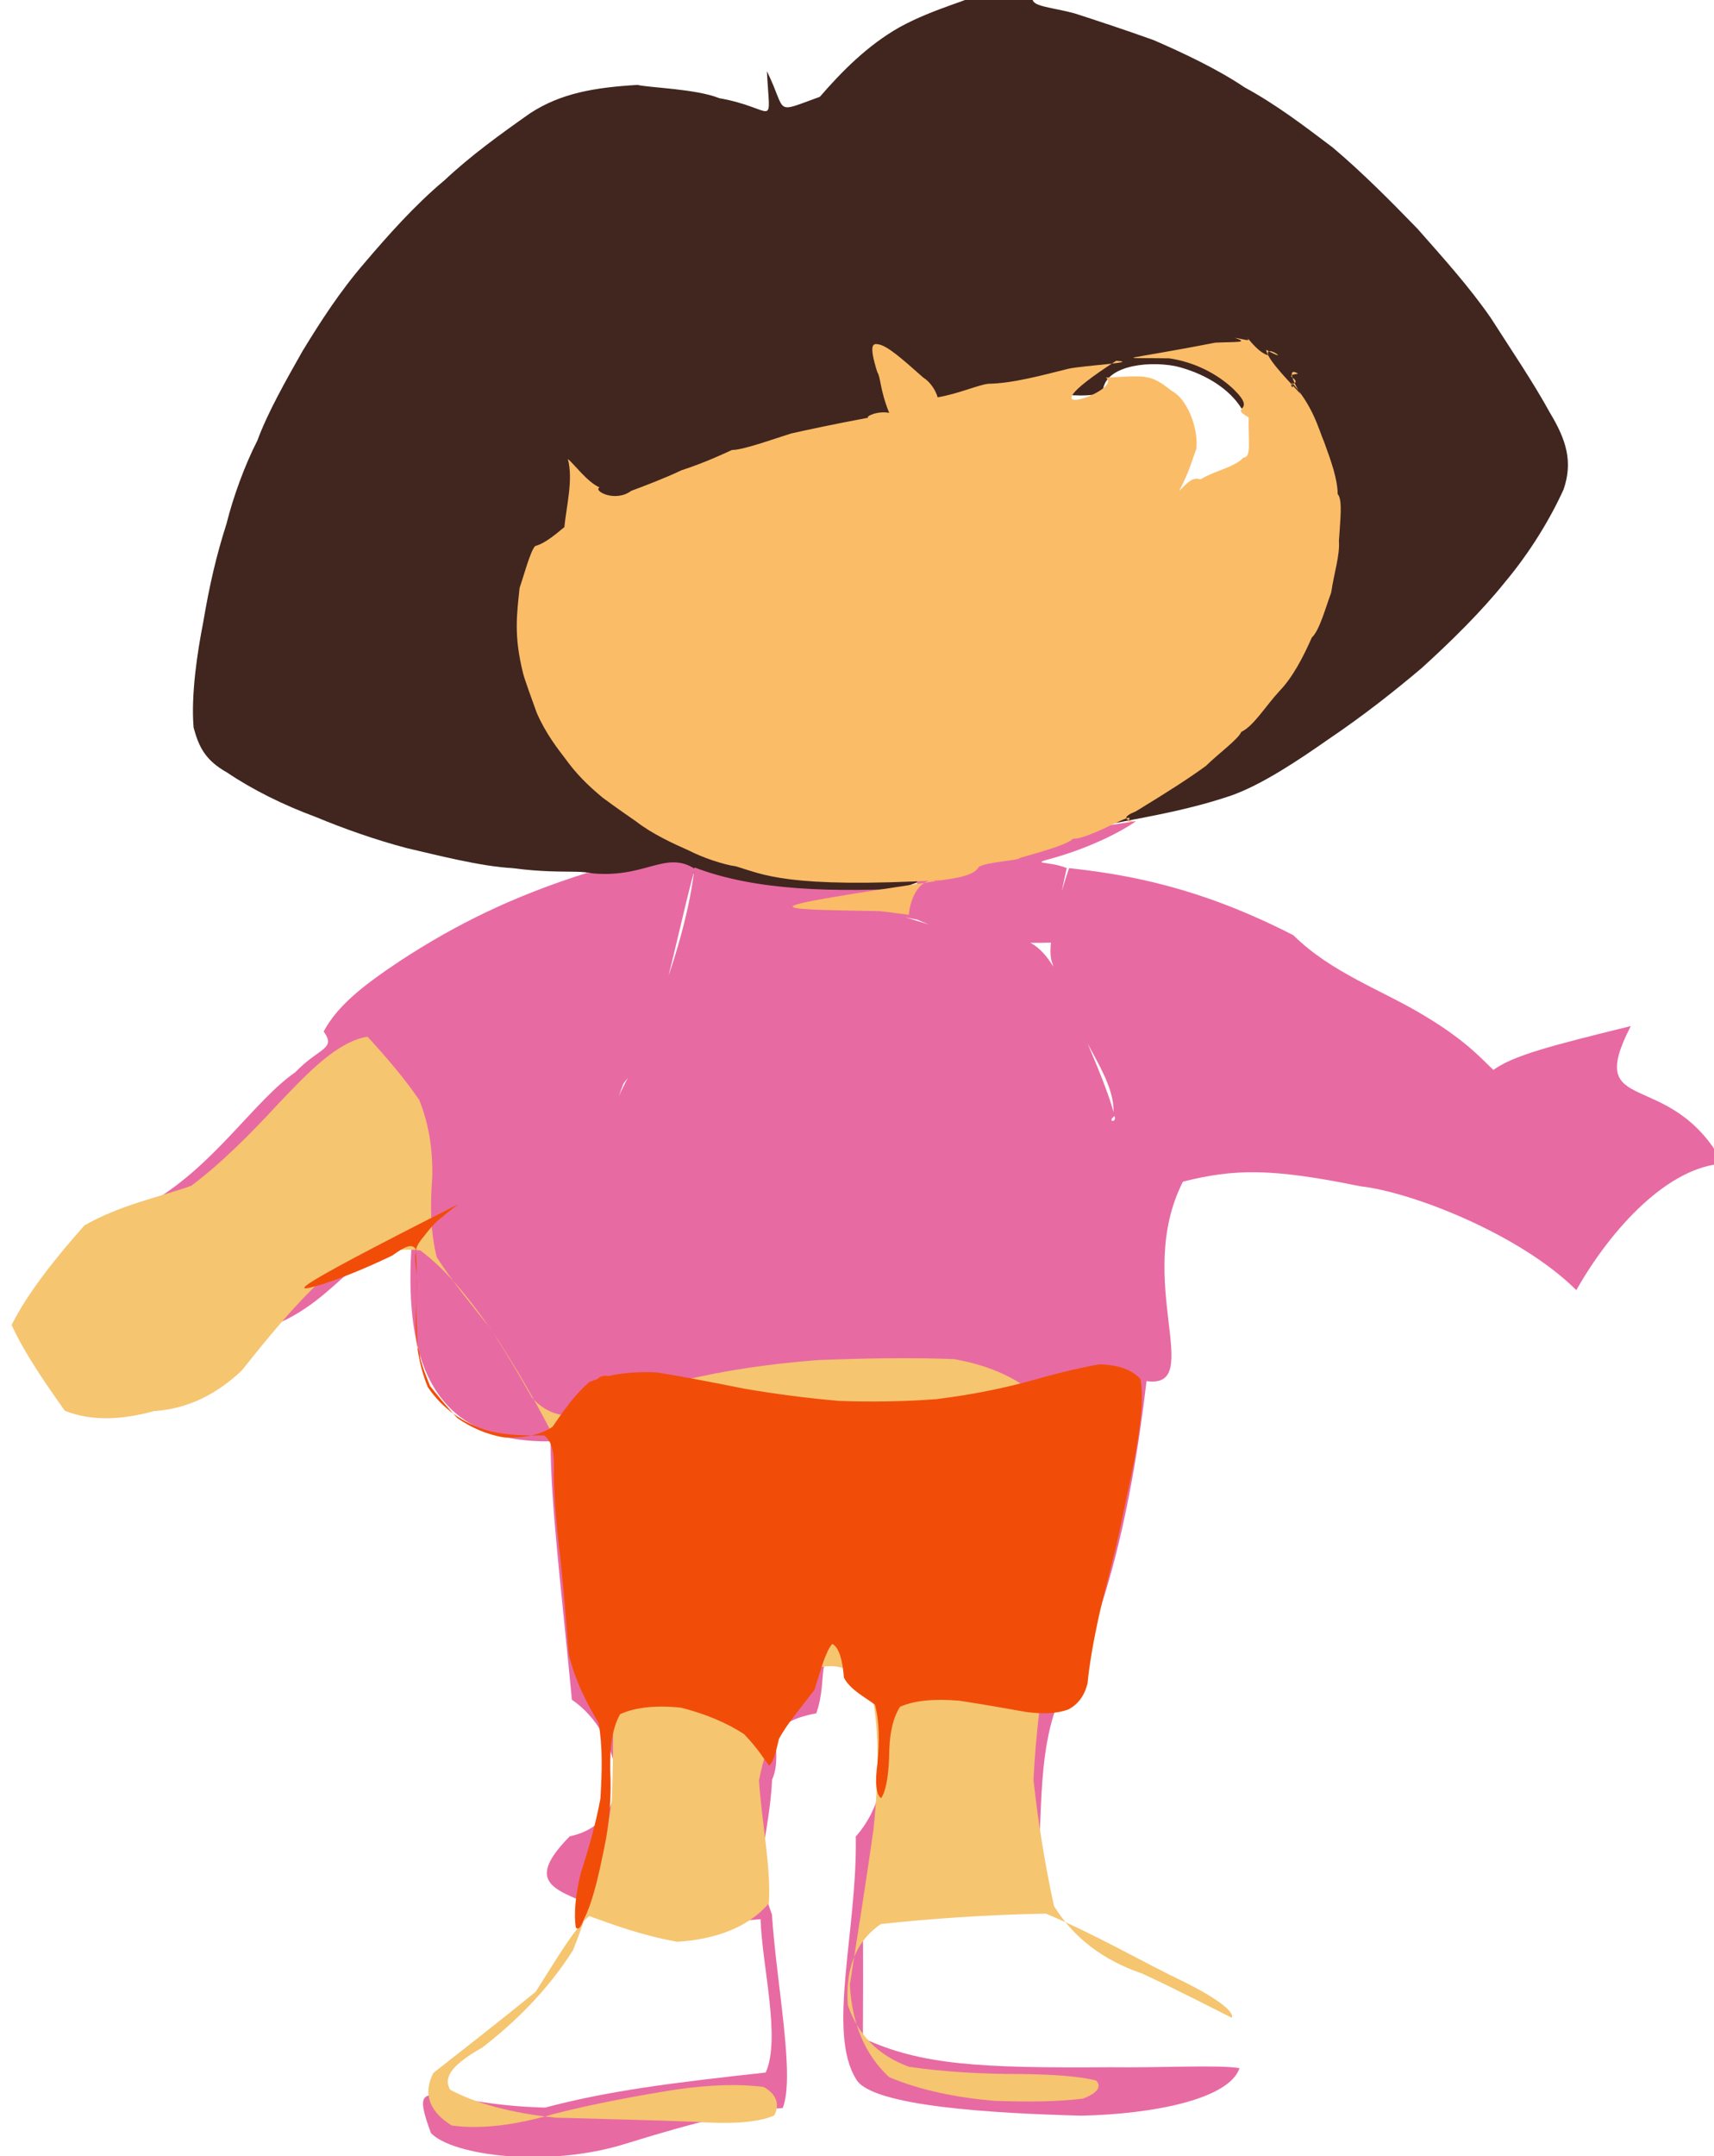 <?xml version="1.0" ?>
<svg xmlns="http://www.w3.org/2000/svg" version="1.1" width="474" height="596">
  <defs/>
  <g>
    <path d="M 269.69 -1.519 C 269.632 -2.1 269.644 -2.488 270.516 -2.63 C 270.83 -3.255 270.511 -3.81 270.576 -4.032 C 271.65 -4.32 271.152 -4.58 271.072 -4.791 C 272.472 -4.566 272.665 -4.428 273.311 -4.1 C 275.791 -2.504 278.706 -2.763 287.279 -3.453 C 282.43 1.996 288.287 1.329 297.159 3.696 C 303.336 5.68 311.068 8.239 319.015 11.08 C 327.307 14.68 336.682 19.089 344.213 24.163 C 352.919 28.883 360.457 34.659 368.51 40.728 C 376.749 47.674 384.482 55.485 392.022 63.247 C 399.257 71.463 406.267 79.199 412.321 87.944 C 417.929 96.73 423.875 105.425 428.666 114.15 C 433.132 121.565 435.046 127.604 432.398 135.288 C 428.759 143.304 423.191 152.585 416.072 161.053 C 409.628 169.094 401.052 177.499 393.217 184.603 C 385.592 191.055 377.137 197.726 367.519 204.231 C 359.155 210.073 349.139 216.811 340.524 219.876 C 329.223 223.681 319.695 225.32 307.3 227.699 C 312.669 221.522 319.464 216.924 325.565 210.307 C 333.054 202.636 341.142 194.273 348.776 185.865 C 355.28 177.312 360.516 169.556 364.101 161.544 C 366.816 153.199 368.009 146.695 367.23 141.108 C 365.341 135.141 362.457 129.671 358.107 125.621 C 354.346 119.634 348.843 113.46 343.332 112.889 C 338.904 105.81 330.299 102.41 324.976 101.181 C 316.471 99.582 304.731 101.454 304.996 108.733 C 292.825 110.95 286.716 105.909 282.283 108.122 C 275.3 109.54 268.329 109.753 262.638 110.934 C 257.164 112.077 251.928 112.702 246.872 113.9 C 241.993 115.468 237.326 117.096 232.457 118.951 C 227.216 121.04 221.621 123.332 215.708 125.679 C 209.593 127.875 203.437 130.118 196.979 132.514 C 189.749 134.756 182.211 136.513 175.244 138.4 C 169.16 140.404 163.146 142.228 158.298 149.285 C 155.074 151.736 147.989 152.697 147.333 156.995 C 144.503 163.227 144.196 169.961 145.677 177.013 C 148.554 184.597 152.907 192.146 158.684 200.177 C 165.606 208.042 173.348 215.268 181.5 221.659 C 189.75 227.232 197.538 232.012 204.328 235.991 C 210.282 238.542 215.181 235.04 258.086 242.172 C 214.179 259.889 207.448 245.191 194.312 241.751 C 179.72 239.628 176.796 239.917 166.541 243.396 C 163.498 239.292 157.853 242.109 141.739 239.947 C 132.878 239.484 120.636 236.289 112.446 234.406 C 103.634 232.066 95.16 229.068 87.375 225.832 C 78.366 222.512 69.764 218.228 62.837 213.547 C 56.819 210.161 55.013 206.547 53.54 201.108 C 52.78 192.045 54.582 180.18 56.202 171.979 C 57.95 161.637 59.812 153.597 62.649 144.731 C 64.4 137.624 67.652 128.629 71.176 121.754 C 74.047 113.984 78.998 105.279 83.671 97.017 C 88.532 89.062 93.892 80.659 100.938 72.519 C 107.135 65.244 114.753 56.632 122.916 49.835 C 130.237 42.957 138.468 37.03 146.623 31.29 C 155.162 25.729 164.453 24.184 176.3 23.468 C 179.623 24.256 192.568 24.566 198.894 27.132 C 214.81 29.974 212.939 36.339 212.08 19.673 C 217.824 31.297 213.639 31.486 226.734 26.75 C 232.8 19.739 239.94 12.514 248.756 7.532 C 258.438 2.168 270.19 -0.488 269.69 -1.519" stroke-width="0.0" fill="rgb(64, 38, 31)" opacity="1" stroke="rgb(132, 70, 107)" stroke-opacity="0.702" stroke-linecap="round" stroke-linejoin="round"/>
    <path d="M 314.161 226.941 C 312.81 228.058 304.434 233.325 291.844 236.995 C 284.001 239.102 289.7 237.812 295.003 239.926 C 293.42 247.185 290.619 259.054 293.994 260.359 C 282.655 261.04 268.441 260.691 253.576 254.161 C 244.215 252.573 236.069 248.433 230.488 249.142 C 229.268 250.672 232.339 250.927 238.83 249.934 C 248.443 252.574 260.828 257.657 277.071 260.16 C 287.156 256.885 292.311 267.346 296.878 279.328 C 301.462 290.184 306.293 300.748 308.237 308.474 C 305.765 310.218 309.535 310.494 307.928 307.9 C 308.548 296.851 296.381 285.601 291.015 266.219 C 289.065 261.713 293.198 246.982 295.65 239.953 C 312.382 241.76 332.168 245.404 357.677 258.496 C 368.27 268.959 382.303 273.681 393.964 280.769 C 405.967 287.95 410.26 293.271 412.993 295.722 C 418.55 291.729 428.524 289.132 450.99 283.603 C 437.795 309.239 461.805 294.455 476.546 321.63 C 461.45 322.474 445.732 339.305 435.924 356.581 C 420.435 341.178 390.471 329.451 376.12 327.871 C 351.4 322.798 341.201 323.08 327.132 326.606 C 313.412 353.621 333.566 383.989 317.071 381.749 C 312.431 421.181 304.329 451.661 292.625 470.501 C 285.459 488.265 289.514 512.796 285.113 524.313 C 268.416 527.588 253.596 528.41 238.54 529.265 C 238.822 540.922 238.625 554.944 238.634 563.324 C 254.713 570.79 270.949 571.644 307.023 571.381 C 320.524 571.571 337.305 570.646 342.783 571.632 C 339.95 580.111 319.191 584.343 299.054 584.761 C 274.978 584.153 241.028 582.206 236.785 574.718 C 228.601 561.656 237.115 533.545 236.663 507.61 C 250.389 492.093 244.181 465.672 233.112 459.297 C 225.056 456.204 229.219 463.491 225.757 473.541 C 209.041 476.812 217.337 483.135 213.519 491.893 C 212.747 508.049 208.003 514.843 213.469 529.112 C 214.764 548.649 219.94 573.908 216.452 582.665 C 205.704 583.233 192.266 586.533 173.065 592.508 C 151.539 599.263 125.14 595.874 119.156 589.55 C 112.676 571.737 119.99 581.77 150.755 582.531 C 168.284 577.875 186.046 575.661 211.758 572.84 C 215.984 563.422 210.744 543.44 210.33 530.456 C 194.958 531.933 180.993 531.516 169.767 529.412 C 156.55 522.477 142.897 522.48 157.55 507.563 C 176.47 503.56 172.232 479.463 158.154 469.797 C 155.134 438.032 152.306 416.103 152.254 398.378 C 119.551 398.849 111.925 376.127 113.758 345.166 C 97.886 341.894 93.565 362.36 69.278 368.366 C 54.351 368.215 43.538 355.141 41.617 332.417 C 59.375 322.098 70.367 304.161 81.655 296.371 C 88.217 289.511 93.092 290.061 89.504 285.104 C 93.384 277.9 100.434 272.335 111.223 265.205 C 126.169 255.499 141.806 247.716 162.398 241.239 C 178.141 243.266 183.803 234.821 192.141 240.132 C 185.606 264.151 183.038 285.892 172.397 299.532 C 165.914 316.236 163.939 334.682 158.295 347.363 C 154.45 357.198 158.095 357.155 155.469 354.794 C 158.305 347.784 162.709 331.96 165.787 318.055 C 168.317 304.427 177.733 293.399 181.835 277.948 C 186.745 265.608 190.899 250.785 192.066 239.759 C 209.203 246.321 230.83 246.596 253.762 245.457 C 252.15 235.784 260.974 235.374 314.161 226.941" stroke-width="0.0" fill="rgb(232, 106, 162)" opacity="0.999" stroke="rgb(201, 16, 132)" stroke-opacity="0.479" stroke-linecap="round" stroke-linejoin="round"/>
    <path d="M 336.062 94.711 C 341.896 94.435 345.603 94.798 341.484 93.36 C 344.062 93.76 346.152 94.598 344.87 93.274 C 344.187 92.163 347.675 97.466 350.747 98.222 C 349.574 94.645 357.686 100.833 350.149 96.677 C 350.515 99.72 357.776 106.637 359.651 108.933 C 354.256 99.735 359.734 103.715 358.889 103.328 C 354.575 103.847 359.48 104.607 358.013 105.993 C 355.814 105.679 358.385 108.704 357.223 105.653 C 363.288 112.596 364.529 118.292 366.22 122.261 C 368.212 127.712 369.89 132.477 369.93 136.561 C 371.375 138.075 370.596 144.047 370.272 149.553 C 370.564 153.446 368.967 158.199 368.125 163.814 C 366.483 168.238 364.898 174.249 362.787 176.198 C 360.338 181.745 357.461 187.245 353.826 191.009 C 349.839 195.336 346.743 200.624 343.252 202.31 C 342.508 204.257 336.857 208.374 333.5 211.689 C 328.65 215.229 323.093 218.771 314.105 224.266 C 306.759 227.215 317.664 227.068 311.773 227.096 C 315.431 223.031 301.317 232.095 296.701 231.816 C 295.383 233.376 288.253 235.346 282.102 237.117 C 281.532 237.932 273.065 238.133 270.682 239.622 C 269.366 241.98 264.82 242.762 258.631 243.496 C 255.851 242.664 252.11 245.752 251.307 252.856 C 241.888 251.546 238.971 251.424 243.632 251.845 C 210.477 251.224 206.517 251.393 260.597 243.257 C 217.467 245.631 211 241.648 203.502 239.448 C 200.128 239.033 193.93 236.876 190.791 235.216 C 186.029 233.089 180.364 230.513 175.868 227.015 C 173.992 225.724 170.285 223.155 166.648 220.463 C 162.44 216.961 159.384 213.919 156.311 209.665 C 154.306 207.046 150.88 202.706 148.413 196.972 C 147.189 193.552 144.979 187.568 144.634 186.006 C 142.046 175.571 142.927 169.879 143.697 162.479 C 144.719 159.618 146.678 152.19 148.006 150.922 C 151.63 150.033 156.666 144.891 156.052 145.828 C 156.674 139.632 158.557 132.607 157.043 126.871 C 158.638 128.079 162.374 133.241 165.811 134.723 C 163.899 135.606 170.088 139.011 174.575 135.662 C 178.113 134.36 184.203 132.031 188.464 129.982 C 195.028 127.864 200.709 125.153 202.432 124.371 C 205.378 124.428 213.78 121.376 218.81 119.807 C 222.68 118.935 230.883 117.163 240.178 115.443 C 239.062 115.329 242.448 113.436 245.896 114.115 C 243.271 107.559 243.627 104.432 242.594 102.804 C 240.117 94.904 241.541 94.925 242.853 95.159 C 245.431 95.521 249.744 99.43 255.335 104.372 C 258.555 106.377 259.623 110.617 259.237 109.829 C 265.126 108.837 270.531 106.365 273.343 106.068 C 280.088 105.991 288.613 103.615 295.491 101.915 C 299.85 100.984 315.527 100.165 308.683 99.712 C 279.882 118.299 311.082 108.018 305.832 104.375 C 317.105 103.808 318.051 103.313 324.053 108.055 C 327.973 109.976 331.474 117.816 330.852 124.026 C 329.863 126.573 328.935 130.394 326.082 135.702 C 328.695 133.112 329.755 131.841 331.987 132.495 C 336.342 129.884 341.166 129.307 343.87 126.48 C 346.199 126.354 345.14 121.807 345.314 115.374 C 339.542 112.071 347.851 114.226 341.347 107.778 C 336.521 103.101 329.961 100.007 323.349 99.043 C 308.255 98.771 308.804 100.014 336.062 94.711" stroke-width="0.0" fill="rgb(251, 188, 104)" opacity="1.0" stroke="rgb(158, 41, 67)" stroke-opacity="0.177" stroke-linecap="round" stroke-linejoin="round"/>
    <path d="M 101.642 286.544 C 106.884 292.256 111.825 298.017 115.929 304.015 C 118.606 310.583 119.685 317.746 119.55 325.219 C 118.964 332.855 118.985 340.384 120.79 347.509 C 124.955 354.053 130.268 360.452 135.513 367.078 C 140.05 373.904 143.82 380.52 147.079 386.251 C 150.554 390.26 155.112 391.924 161.078 391.225 C 168.635 388.753 177.741 385.321 188.311 381.689 C 200.181 378.774 212.99 376.932 226.261 375.918 C 239.471 375.406 252.181 375.191 263.908 375.661 C 274.016 377.491 282.096 381.137 288.036 387.035 C 291.979 394.899 294.191 404.288 294.771 414.953 C 293.986 426.743 292.316 439.458 290.226 452.764 C 288.125 466.145 286.417 479.279 285.804 491.94 C 287.127 504.062 289.065 515.792 291.481 526.824 C 296.956 535.688 305.176 541.855 315.902 545.5 C 326.456 550.413 335.143 554.969 340.645 557.703 C 341.416 556.118 336.86 552.515 327.921 548.011 C 316.131 542.408 303.394 534.877 289.242 528.913 C 272.806 529.235 256.829 530.336 243.595 531.812 C 236.2 536.862 233.797 544.934 234.457 554.172 C 237.231 562.308 242.68 568.051 251.373 571.255 C 261.6 572.747 272.354 573.278 282.555 573.254 C 291.51 573.37 298.561 573.905 303.09 575.027 C 304.766 576.681 303.502 578.564 299.464 580.061 C 292.985 580.872 284.563 581.023 274.844 580.656 C 264.567 579.758 254.591 577.795 245.868 574.101 C 239.315 568.034 235.579 559.489 235.025 548.516 C 237.054 535.436 239.405 520.891 241.535 505.807 C 243.089 491.182 243.199 478.12 241.052 467.704 C 236.694 461.005 230.654 458.87 223.826 461.793 C 217.194 469.335 212.3 480.008 209.888 492.141 C 210.786 504.651 213.25 516.421 212.622 526.069 C 207.093 532.668 197.706 536.101 187.29 536.697 C 177.354 534.943 169.124 531.797 162.953 529.602 C 158.411 533.518 154.14 541.19 148.096 550.565 C 138.266 558.587 128.216 566.389 119.838 572.965 C 116.724 578.986 119.1 583.935 124.947 587.491 C 133.035 588.587 142.51 587.398 153.193 584.283 C 164.548 581.383 176.122 579.282 187.072 577.518 C 196.758 576.161 204.859 575.963 211.175 576.834 C 214.804 578.803 215.724 581.821 214.089 584.712 C 209.597 586.711 202.119 587.126 192.124 586.464 C 180.151 585.968 167.003 585.717 153.705 585.322 C 141.43 584.074 131.216 581.271 124.462 577.571 C 122.374 573.869 125.625 570.329 133.4 565.924 C 142.363 558.98 151.344 550.24 158.436 539.097 C 163.616 526.331 167.171 512.209 169.178 497.666 C 169.855 482.708 169.577 467.369 168.331 452.01 C 166.071 436.879 162.719 422.008 158.16 407.743 C 152.237 394.43 145.165 381.965 137.722 370.342 C 130.595 359.785 123.664 351.069 116.226 345.615 C 107.76 344.579 98.813 347.305 89.794 352.985 C 81.27 360.849 73.873 370.017 66.914 378.741 C 59.717 385.582 51.753 389.402 42.623 390.025 C 33.659 392.457 25.347 392.894 17.914 389.919 C 12.367 382.081 6.644 373.785 3.215 366.22 C 7.586 357.469 15.214 347.878 23.337 338.711 C 33.039 333.138 43.171 331.144 52.91 327.737 C 61.381 321.357 69.304 313.37 77.204 304.821 C 85.278 296.341 93.331 287.87 101.642 286.544" stroke-width="0.0" fill="rgb(245, 197, 112)" opacity="1" stroke="rgb(115, 224, 22)" stroke-opacity="0.636" stroke-linecap="round" stroke-linejoin="round"/>
    <path d="M 174.307 382.83 C 175.195 382.874 176.084 382.961 176.974 383.098 C 177.867 383.247 178.765 383.414 179.674 383.597 C 180.598 383.771 181.539 383.934 182.497 384.099 C 183.466 384.262 184.442 384.423 185.413 384.589 C 186.371 384.761 187.299 384.94 188.181 385.13 C 189.002 385.335 189.744 385.564 190.393 385.826 C 190.934 386.128 191.363 386.478 191.675 386.886 C 191.87 387.356 191.954 387.895 191.939 388.505 C 191.838 389.187 191.671 389.939 191.456 390.756 C 191.217 391.629 190.974 392.544 190.752 393.483 C 190.57 394.429 190.449 395.364 190.405 396.267 C 190.45 397.121 190.59 397.907 190.829 398.613 C 191.169 399.227 191.612 399.741 192.159 400.151 C 192.813 400.459 193.58 400.669 194.468 400.791 C 195.485 400.839 196.645 400.829 197.96 400.778 C 199.445 400.703 201.115 400.619 202.981 400.54 C 205.055 400.477 207.343 400.435 209.844 400.415 C 212.555 400.417 215.462 400.434 218.548 400.46 C 221.796 400.483 225.183 400.492 228.688 400.478 C 232.29 400.429 235.968 400.337 239.706 400.196 C 243.492 400.006 247.314 399.771 251.165 399.498 C 255.037 399.199 258.924 398.888 262.816 398.587 C 266.703 398.324 270.568 398.134 274.391 398.051 C 278.144 398.115 281.786 398.358 285.272 398.816 C 288.55 399.514 291.569 400.473 294.277 401.699 C 296.631 403.187 298.59 404.919 300.124 406.866 C 301.222 408.998 301.888 411.28 302.146 413.683 C 302.036 416.182 301.605 418.756 300.906 421.39 C 299.991 424.074 298.903 426.804 297.677 429.574 C 296.345 432.382 294.927 435.22 293.434 438.073 C 291.872 440.922 290.241 443.738 288.541 446.483 C 286.769 449.112 284.921 451.575 282.995 453.818 C 280.994 455.782 278.923 457.412 276.792 458.653 C 274.614 459.463 272.408 459.81 270.192 459.678 C 267.986 459.063 265.806 457.972 263.669 456.433 C 261.585 454.494 259.56 452.223 257.594 449.702 C 255.678 447.02 253.803 444.268 251.957 441.542 C 250.132 438.93 248.321 436.518 246.52 434.38 C 244.729 432.578 242.954 431.15 241.206 430.11 C 239.495 429.446 237.834 429.144 236.234 429.178 C 234.703 429.522 233.244 430.148 231.854 431.025 C 230.521 432.125 229.228 433.42 227.952 434.882 C 226.663 436.491 225.331 438.226 223.921 440.068 C 222.405 442 220.756 444.001 218.953 446.048 C 216.985 448.113 214.848 450.164 212.548 452.16 C 210.097 454.06 207.514 455.818 204.822 457.393 C 202.047 458.744 199.217 459.839 196.363 460.661 C 193.516 461.204 190.713 461.476 187.989 461.495 C 185.377 461.283 182.906 460.87 180.603 460.287 C 178.489 459.566 176.578 458.736 174.881 457.822 C 173.398 456.837 172.115 455.788 171.005 454.672 C 170.033 453.474 169.164 452.171 168.36 450.739 C 167.591 449.154 166.832 447.39 166.071 445.42 C 165.302 443.224 164.525 440.784 163.745 438.094 C 162.978 435.162 162.246 432.002 161.572 428.642 C 160.983 425.114 160.509 421.461 160.174 417.729 C 159.999 413.961 160 410.183 160.183 406.422 C 160.544 402.683 161.06 398.964 161.694 395.276 C 162.406 391.643 163.161 388.074 163.931 384.567 C 164.703 381.138 165.473 377.756 174.307 382.83" stroke-width="0.0" fill="rgb(252, 76, 2)" opacity="1" stroke="rgb(231, 48, 19)" stroke-opacity="0.134" stroke-linecap="round" stroke-linejoin="round"/>
    <path d="M 126.739 332.836 C 124.677 334.375 122.741 336.004 120.943 337.469 C 119.337 338.988 118.152 340.537 117.074 341.91 C 116.17 343.003 115.555 343.932 115.216 344.775 C 115.016 345.578 114.864 346.421 114.786 347.336 C 114.785 348.398 114.912 349.769 115.145 351.473 C 115.404 353.468 115.33 355.778 115.2 358.366 C 115.12 361.087 115.127 363.801 115.286 366.419 C 115.437 368.84 115.374 370.908 115.459 372.417 C 116.011 373.411 116.087 374.216 116.135 374.764 C 116.151 375.192 116.314 375.864 116.653 376.939 C 117.055 378.378 117.903 380.423 118.929 383.085 C 120.884 385.548 123.403 388.66 126.424 391.904 C 130.172 394.541 134.575 396.529 139.562 397.325 C 144.575 397.474 149.196 396.752 152.789 394.389 C 155.622 390.259 158.785 385.603 162.963 382.002 C 168.322 379.796 174.622 379 181.598 379.32 C 189.097 380.511 197.141 382.1 205.627 383.789 C 214.303 385.291 223.11 386.435 232.038 387.207 C 241.04 387.541 250.046 387.393 258.965 386.72 C 267.635 385.648 275.945 384.054 283.822 381.973 C 291.245 379.862 298.029 378.125 304.024 377.097 C 309.097 377.193 312.964 378.514 315.386 381.174 C 316.173 385.254 315.761 390.673 314.762 397.229 C 313.649 404.643 311.836 412.356 310.093 420.807 C 308.228 429.984 305.755 438.44 304.048 446.021 C 302.397 453.516 301.244 460.087 300.767 465.211 C 299.888 468.823 298.056 471.126 295.417 472.507 C 292.272 473.63 288.552 473.82 283.798 473.189 C 278.228 472.2 271.926 471.074 265.3 470.074 C 258.897 469.524 253.204 469.87 248.91 471.739 C 246.602 475.351 245.902 480.24 245.885 485.717 C 245.661 491.115 244.983 495.166 243.669 497.005 C 242.236 496.076 241.935 492.58 242.644 487.491 C 243.223 481.658 243.263 475.872 241.954 471.148 C 238.681 468.759 235.137 466.99 233.379 463.696 C 233.035 459.102 232.135 455.43 230.168 454.357 C 228.243 456.625 227.05 461.394 225.235 467.071 C 221.489 472.032 217.693 476.345 215.376 480.721 C 214.476 484.87 213.617 487.557 212.639 488.015 C 211.4 486.246 209.296 482.964 205.808 479.347 C 201.05 476.194 195.085 473.711 188.393 472.009 C 181.714 471.272 175.829 471.831 171.515 473.777 C 169.39 477.444 168.645 482.618 168.738 489.033 C 169.119 496.226 168.625 503.708 167.043 511.041 C 165.623 518.034 164.238 524.17 162.208 528.953 C 160.789 532.315 160.087 533.746 159.22 532.719 C 158.705 529.202 159.059 523.998 160.599 517.799 C 162.713 511.161 164.737 504.272 166.04 497.137 C 166.481 489.83 166.682 482.765 165.541 476.287 C 162.198 470.547 158.95 464.428 157.283 457.118 C 156.626 448.77 155.918 440.018 155.013 431.131 C 153.974 422.696 153.278 414.731 153.135 407.709 C 153.413 402.189 152.855 398.496 150.497 396.765 C 146.134 396.734 140.718 396.916 134.803 395.393 C 128.194 393.438 122.347 389.356 118.306 383.392 C 115.558 376.69 114.59 369.133 115.046 361.707 C 115.385 354.754 115.302 348.952 114.922 345.183 C 113.868 343.676 111.947 344.531 108.511 347.009 C 103.335 349.51 96.782 352.405 89.593 354.831 C 81.975 357.08 74.334 359.353 126.739 332.836" stroke-width="0.0" fill="rgb(241, 77, 9)" opacity="0.999" stroke="rgb(114, 53, 169)" stroke-opacity="0.273" stroke-linecap="round" stroke-linejoin="round"/>
  </g>
</svg>
